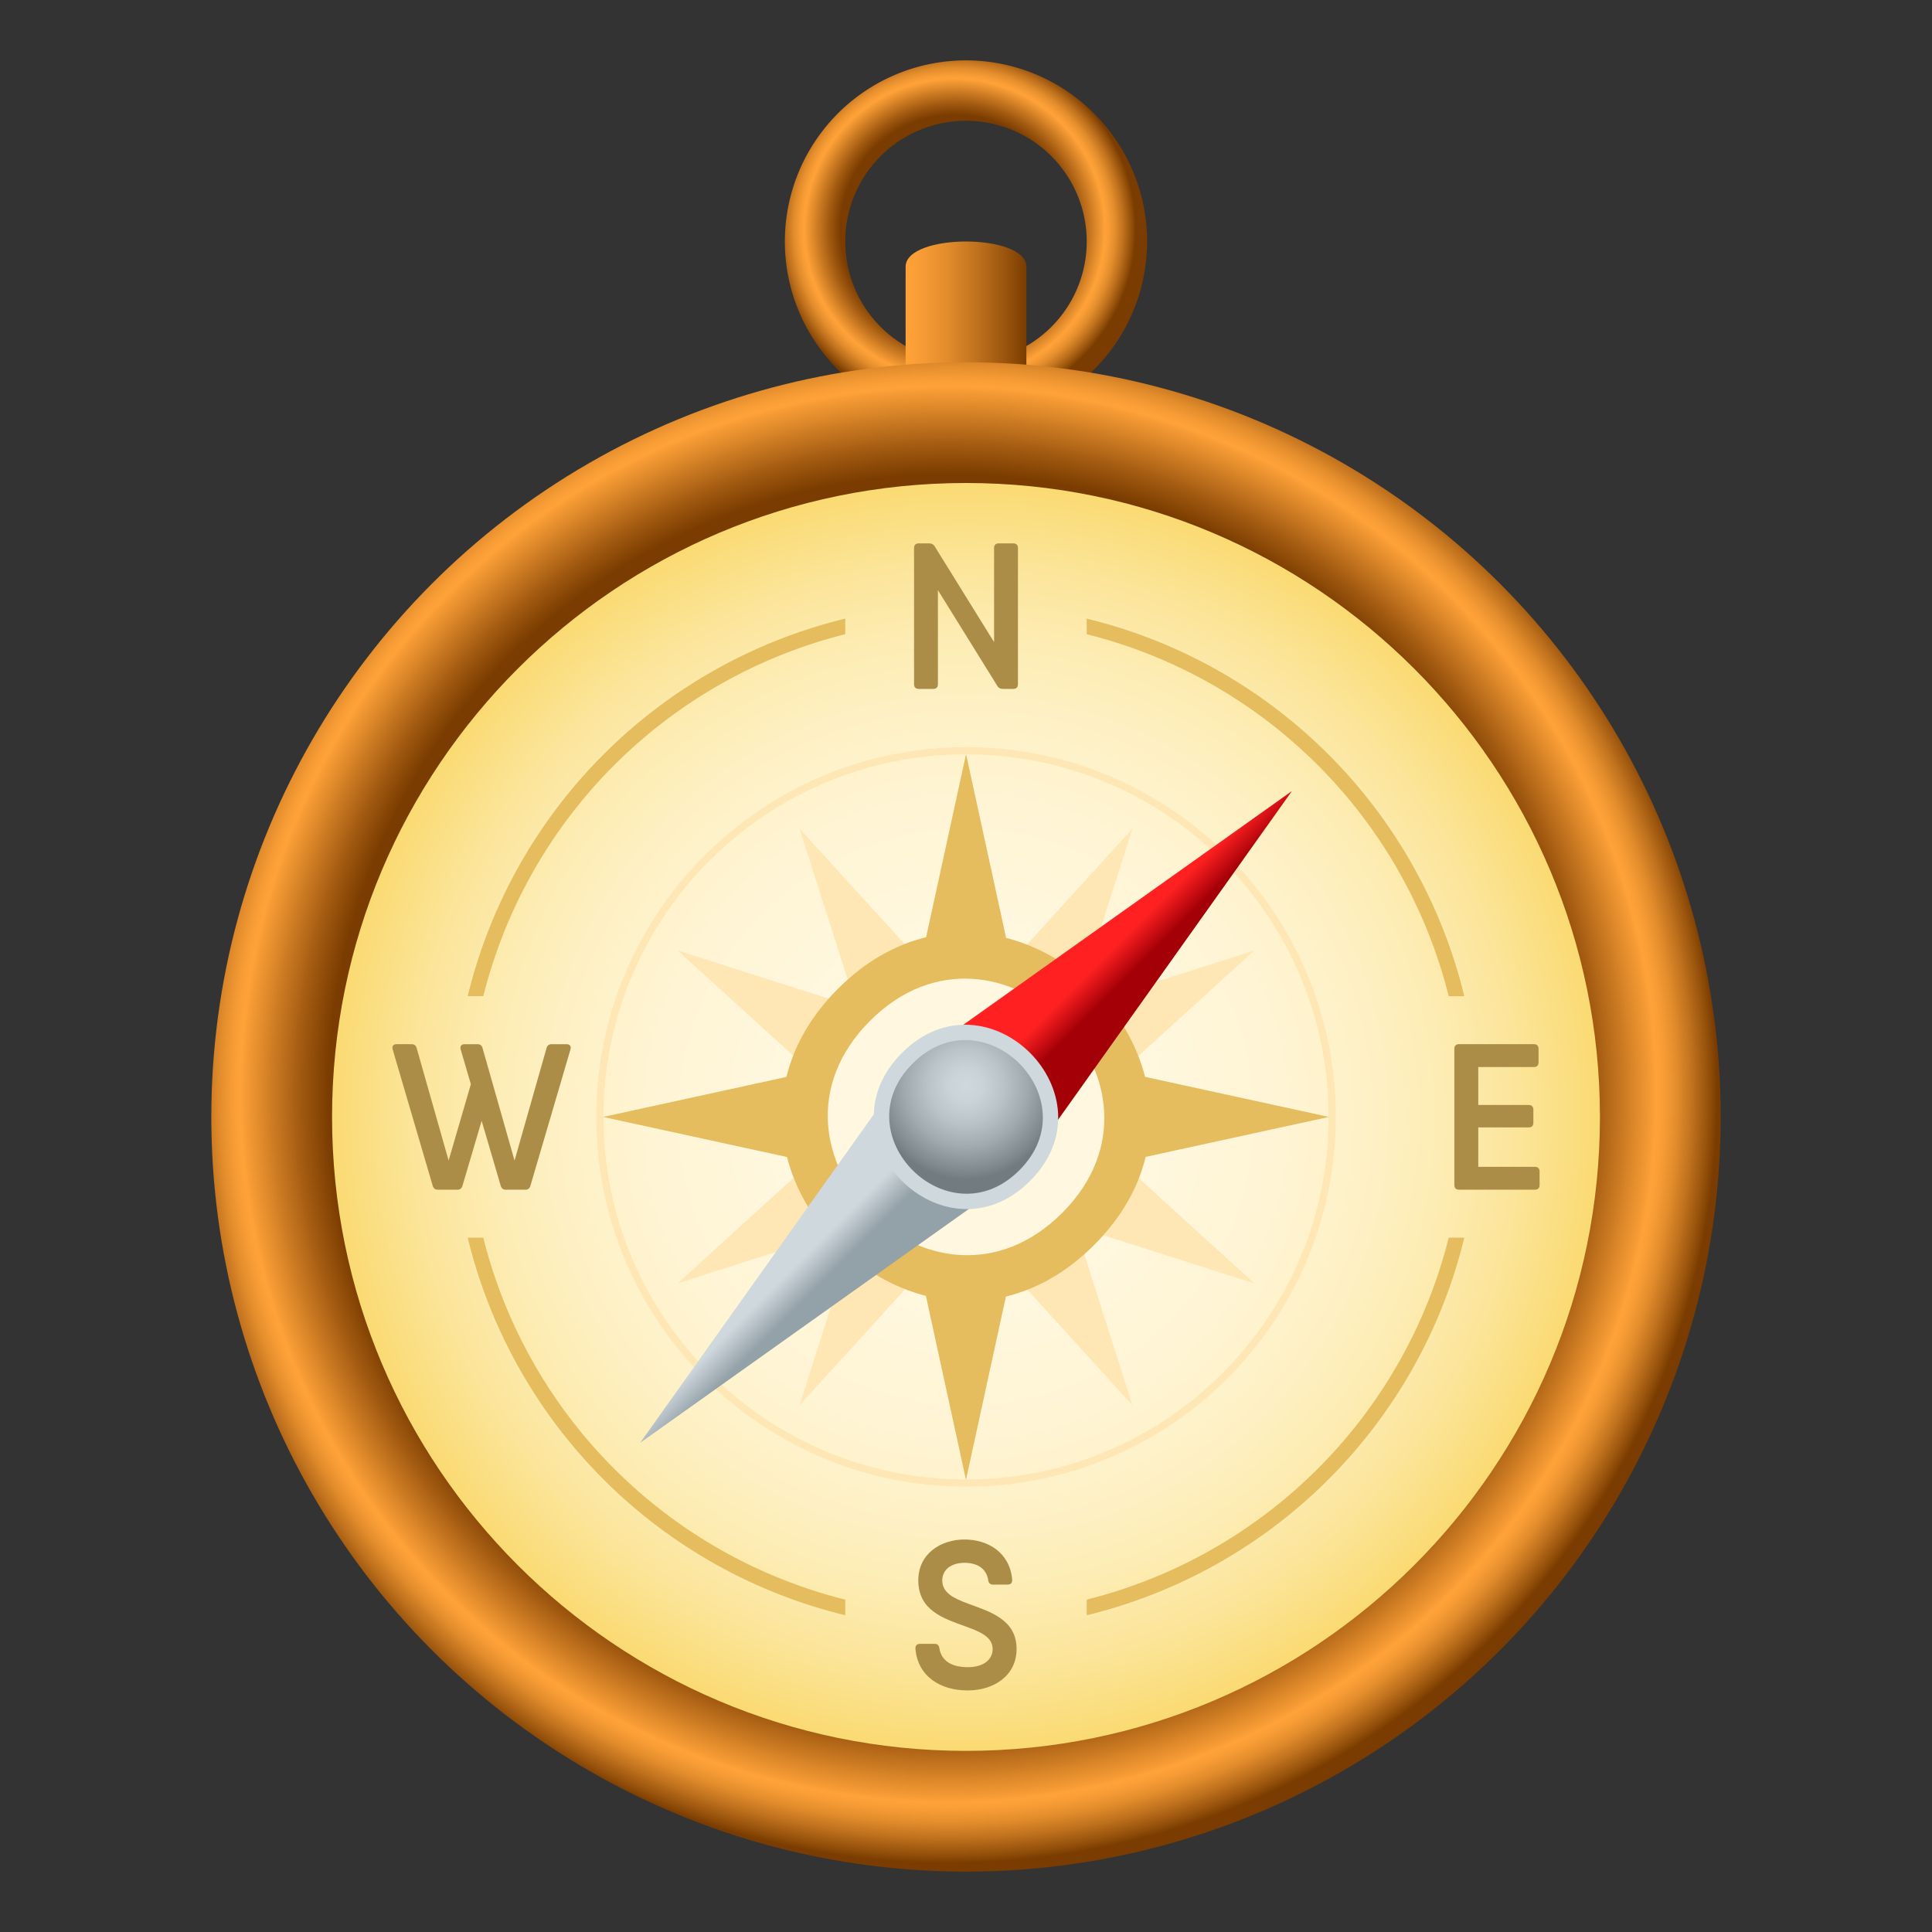 <svg xmlns="http://www.w3.org/2000/svg" xml:space="preserve" viewBox="0 0 64 64"><rect x="0" y="0" width="64" height="64" fill="#333333" stroke="none"/><radialGradient id="a" cx="31.625" cy="7.585" r="6" gradientUnits="userSpaceOnUse"><stop offset=".63" style="stop-color:#7a3c00"/><stop offset=".689" style="stop-color:#9e570f"/><stop offset=".819" style="stop-color:#f79c35"/><stop offset=".83" style="stop-color:#ffa238"/><stop offset=".853" style="stop-color:#f79c35"/><stop offset=".888" style="stop-color:#e28c2c"/><stop offset=".931" style="stop-color:#bf711d"/><stop offset=".98" style="stop-color:#904d09"/><stop offset="1" style="stop-color:#7a3c00"/></radialGradient><path fill="url(#a)" d="M25.999 8a6 6 0 1 0 12 0 6 6 0 0 0-12 0zm2.002 0a3.999 3.999 0 1 1 7.998 0 3.998 3.998 0 0 1-4 3.999A3.998 3.998 0 0 1 28.001 8z"/><linearGradient id="b" x1="30" x2="34" y1="10.5" y2="10.5" gradientUnits="userSpaceOnUse"><stop offset="0" style="stop-color:#ffa238"/><stop offset=".136" style="stop-color:#f79c35"/><stop offset=".343" style="stop-color:#e28c2c"/><stop offset=".596" style="stop-color:#bf711d"/><stop offset=".882" style="stop-color:#904d09"/><stop offset="1" style="stop-color:#7a3c00"/></linearGradient><path fill="url(#b)" d="M30 13h4V8.837c0-1.116-4-1.116-4 0V13z"/><radialGradient id="c" cx="31.415" cy="36.25" r="25.474" gradientTransform="translate(.001)" gradientUnits="userSpaceOnUse"><stop offset=".806" style="stop-color:#7a3c00"/><stop offset=".84" style="stop-color:#9e570f"/><stop offset=".915" style="stop-color:#f79c35"/><stop offset=".921" style="stop-color:#ffa238"/><stop offset=".932" style="stop-color:#f79c35"/><stop offset=".948" style="stop-color:#e28c2c"/><stop offset=".968" style="stop-color:#bf711d"/><stop offset=".991" style="stop-color:#904d09"/><stop offset="1" style="stop-color:#7a3c00"/></radialGradient><circle cx="32" cy="37" r="25" fill="url(#c)"/><radialGradient id="d" cx="31.999" cy="36.999" r="21" gradientTransform="translate(.001)" gradientUnits="userSpaceOnUse"><stop offset="0" style="stop-color:#fff8e0"/><stop offset=".307" style="stop-color:#fff7de"/><stop offset=".484" style="stop-color:#fff5d5"/><stop offset=".629" style="stop-color:#fef1c7"/><stop offset=".755" style="stop-color:#fdecb3"/><stop offset=".871" style="stop-color:#fce59a"/><stop offset=".976" style="stop-color:#fadc7a"/><stop offset="1" style="stop-color:#fada72"/></radialGradient><path fill="url(#d)" d="M11 37c0 11.596 9.403 21 20.999 21C43.595 58 53 48.597 53 37c0-11.598-9.405-21-21.001-21C20.405 16 11 25.402 11 37z"/><path fill="#AB8D47" d="M33.085 18h.482c.1 0 .154.055.154.155v4.511c0 .1-.055.155-.154.155h-.341c-.083 0-.148-.031-.189-.101l-1.967-3.17v3.116c.001.1-.055.155-.155.155h-.48c-.101 0-.156-.055-.156-.156v-4.51c0-.1.056-.155.156-.155h.34c.083 0 .148.031.189.1l1.966 3.171v-3.116c0-.1.055-.155.155-.155zm17.916 20.809v.446c0 .101-.055.155-.154.155h-2.515c-.1 0-.155-.055-.155-.155v-4.511c0-.1.056-.155.155-.155h2.48c.1 0 .155.056.155.155v.447c0 .101-.055.156-.155.156l-1.842-.001v1.257h1.67c.1 0 .155.056.155.154v.436c0 .1-.056.154-.155.154h-1.67v1.305h1.877c.099 0 .154.056.154.157zM30.325 54.615c-.007-.106.052-.161.151-.161h.485c.094 0 .145.052.158.151.063.409.406.623.934.623.521 0 .83-.244.83-.604 0-.402-.428-.577-.923-.756-.706-.256-1.54-.521-1.54-1.516 0-.883.744-1.354 1.529-1.354s1.505.438 1.581 1.332c.007.107-.052.162-.151.162h-.485c-.093 0-.146-.052-.159-.148-.058-.381-.357-.574-.785-.574-.438 0-.736.228-.736.581 0 .421.382.597.871.778.709.262 1.591.52 1.591 1.494 0 .886-.755 1.375-1.622 1.375-.885.002-1.653-.453-1.729-1.383zm-11.428-19.85-1.326 4.515c-.024.09-.086.131-.172.131h-.641c-.086 0-.147-.041-.171-.131l-.632-2.152-.635 2.152c-.024.09-.087.131-.173.131h-.641c-.086 0-.148-.041-.172-.131l-1.326-4.515c-.031-.109.021-.176.131-.176l.496.001c.09-.001.148.048.169.134l1.057 3.72.737-2.529-.337-1.149c-.031-.109.02-.176.131-.176h.427c.089 0 .148.049.168.135l1.058 3.72 1.058-3.72c.02-.086.079-.135.169-.135l.495.001c.109-.002.161.064.13.174z"/><path fill="#E5BC5E" d="M36.001 21.009A16.5 16.5 0 0 1 47.991 33h.516A17.003 17.003 0 0 0 36 20.493l.001.516zM16.009 33A16.502 16.502 0 0 1 28 21.009v-.516A17.003 17.003 0 0 0 15.493 33h.516zM28 52.99A16.494 16.494 0 0 1 16.009 41h-.516A17.002 17.002 0 0 0 28 53.507v-.517zM47.991 41A16.502 16.502 0 0 1 36 52.99v.517A17.007 17.007 0 0 0 48.507 41h-.516z"/><path fill="#FFE7B5" d="M32.001 24.749c-6.766 0-12.25 5.484-12.25 12.25 0 6.767 5.484 12.25 12.25 12.25s12.25-5.483 12.25-12.25c0-6.766-5.484-12.25-12.25-12.25zm0 24.26c-6.633 0-12.01-5.377-12.01-12.01 0-6.632 5.377-12.01 12.01-12.01s12.01 5.377 12.01 12.01-5.377 12.01-12.01 12.01z"/><path fill="#FFE7B5" d="m27.632 33.139-5.188-1.656 4.025 3.662a5.81 5.81 0 0 1 1.163-2.006zm8.738 0c.512.578.91 1.256 1.162 2.004l4.023-3.659-5.185 1.655zm-6.224-1.67-3.663-4.025 1.657 5.187a5.808 5.808 0 0 1 2.006-1.162zm5.715 1.16 1.656-5.184-3.661 4.024a5.833 5.833 0 0 1 2.005 1.16zm-9.392 6.226-4.024 3.66 5.185-1.655a5.801 5.801 0 0 1-1.161-2.005zm9.903 2.006 5.184 1.656-4.023-3.66a5.822 5.822 0 0 1-1.161 2.004zm-8.234.509-1.655 5.185 3.661-4.023a5.843 5.843 0 0 1-2.006-1.162zm5.719 1.162 3.659 4.023-1.654-5.185a5.797 5.797 0 0 1-2.005 1.162z"/><path fill="#E5BC5E" d="M37.932 35.672c-.563-2.197-2.407-4.042-4.604-4.604l-1.326-6.089-1.323 6.068c-.999.244-1.997.784-2.919 1.706-.923.924-1.464 1.922-1.708 2.922L19.979 37l6.091 1.327c.563 2.196 2.406 4.038 4.602 4.601l1.327 6.093 1.323-6.071c1-.244 1.999-.785 2.923-1.709.922-.922 1.462-1.918 1.706-2.918L44.021 37l-6.089-1.328zm-2.747 4.509c-4.244 4.243-10.609-2.12-6.365-6.364 4.242-4.243 10.605 2.121 6.365 6.364z"/><linearGradient id="e" x1="35.576" x2="39.219" y1="29.781" y2="33.424" gradientTransform="translate(.001)" gradientUnits="userSpaceOnUse"><stop offset=".4" style="stop-color:#ff2121"/><stop offset=".6" style="stop-color:#a30008"/></linearGradient><path fill="url(#e)" d="m42.796 26.205-8.975 12.616-3.642-3.642z"/><linearGradient id="f" x1="372.408" x2="377.56" y1="-139.112" y2="-139.112" gradientTransform="rotate(45.001 -18.314 -468.892)" gradientUnits="userSpaceOnUse"><stop offset=".4" style="stop-color:#cfd8dd"/><stop offset=".6" style="stop-color:#93a1a8"/></linearGradient><path fill="url(#f)" d="m21.206 47.795 8.973-12.616 3.642 3.642z"/><path fill="#CFD8DD" d="M29.88 34.878c-2.83 2.829 1.414 7.071 4.242 4.242 2.828-2.827-1.414-7.07-4.242-4.242z"/><radialGradient id="g" cx="374.255" cy="-147.474" r="3.094" gradientTransform="rotate(45.001 -18.314 -468.892)" gradientUnits="userSpaceOnUse"><stop offset="0" style="stop-color:#cfd8dd"/><stop offset=".18" style="stop-color:#cad3d8"/><stop offset=".405" style="stop-color:#bac3c8"/><stop offset=".653" style="stop-color:#a1aaaf"/><stop offset=".916" style="stop-color:#7e888d"/><stop offset="1" style="stop-color:#717b80"/></radialGradient><path fill="url(#g)" d="M30.233 35.23c-2.357 2.357 1.177 5.895 3.535 3.536 2.357-2.356-1.179-5.892-3.535-3.536z"/></svg>